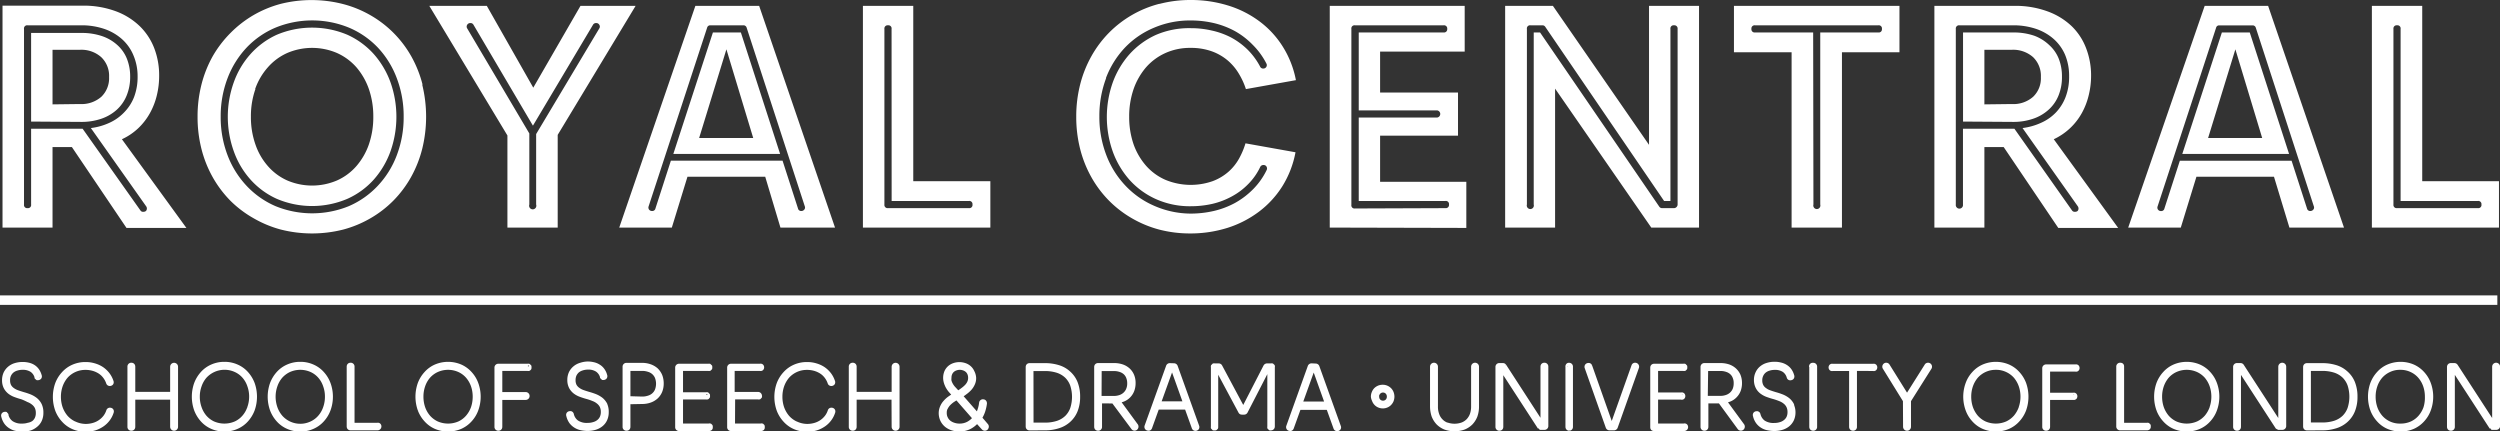 <svg id="Layer_1" data-name="Layer 1" xmlns="http://www.w3.org/2000/svg" viewBox="0 0 366.46 63.24"><rect x="0" y="0" width="366.46" height="63.24" fill="#333333" stroke="none"/><defs><style>.cls-1{fill:#fff;}.cls-2{fill:none;stroke:#fff;stroke-miterlimit:1;stroke-width:0.8px;}</style></defs><title>CSSD Single CMYK White</title><path class="cls-1" d="M367.35,63.77l-5.61-8.64a.17.17,0,0,0-.14-.07h-.51c-.11,0-.17.06-.17.18V64c0,.12.06.18.17.18a.16.16,0,0,0,.18-.18V55.41h.24l5.61,8.64a.15.15,0,0,0,.06,0l.08,0h.46a.16.16,0,0,0,.18-.18V55.19a.18.18,0,0,0-.36,0v8.58Zm-9.89-2.52a4.31,4.31,0,0,1-.8,1.38,3.75,3.75,0,0,1-1.26.95,4,4,0,0,1-1.68.35,3.81,3.81,0,0,1-3-1.3,4.28,4.28,0,0,1-.79-1.38,5.11,5.11,0,0,1-.27-1.66,5,5,0,0,1,.27-1.65,4.23,4.23,0,0,1,.79-1.39,3.86,3.86,0,0,1,1.27-.94,3.77,3.77,0,0,1,1.68-.36,3.83,3.83,0,0,1,1.68.36,3.72,3.72,0,0,1,1.26.94,4.25,4.25,0,0,1,.8,1.39,5,5,0,0,1,.27,1.65,5.11,5.11,0,0,1-.27,1.66m-7.8.21a4.54,4.54,0,0,0,.91,1.48,3.9,3.9,0,0,0,1.38,1,4.53,4.53,0,0,0,3.54,0,4.09,4.09,0,0,0,1.38-1,4.36,4.36,0,0,0,.9-1.48,5.46,5.46,0,0,0,0-3.74,4.36,4.36,0,0,0-.9-1.48,4.09,4.09,0,0,0-1.38-1,4.53,4.53,0,0,0-3.54,0,3.9,3.9,0,0,0-1.38,1,4.54,4.54,0,0,0-.91,1.48,5.62,5.62,0,0,0,0,3.74m-9.49-6.05h2.07a6.06,6.06,0,0,1,1.89.28,3.69,3.69,0,0,1,1.37.82,3.54,3.54,0,0,1,.83,1.31,5.73,5.73,0,0,1,0,3.54,3.54,3.54,0,0,1-.83,1.31,3.69,3.69,0,0,1-1.37.82,6.06,6.06,0,0,1-1.89.28h-2.07Zm2.07,8.71a6.19,6.19,0,0,0,1.92-.28,3.94,3.94,0,0,0,1.49-.83,3.8,3.8,0,0,0,1-1.42,5.26,5.26,0,0,0,.35-2,5.35,5.35,0,0,0-.35-2,3.69,3.69,0,0,0-1-1.41,3.83,3.83,0,0,0-1.49-.84,6.5,6.5,0,0,0-1.92-.27H340c-.12,0-.17.06-.17.18v8.7c0,.12.05.18.17.18ZM336,63.77l-5.61-8.64a.16.16,0,0,0-.14-.07h-.5a.16.16,0,0,0-.18.18V64a.16.16,0,0,0,.18.18c.11,0,.17-.06.17-.18V55.41h.24l5.61,8.64.06,0,.08,0h.46a.16.16,0,0,0,.18-.18V55.19a.18.18,0,0,0-.36,0v8.58Zm-9.89-2.52a4.48,4.48,0,0,1-.79,1.38,3.89,3.89,0,0,1-1.27.95,4.21,4.21,0,0,1-3.36,0,3.89,3.89,0,0,1-1.27-.95,4.48,4.48,0,0,1-.79-1.38,5.11,5.11,0,0,1-.27-1.66,5,5,0,0,1,.27-1.65,4.41,4.41,0,0,1,.79-1.39,3.86,3.86,0,0,1,1.27-.94,4.1,4.1,0,0,1,3.36,0,3.86,3.86,0,0,1,1.27.94,4.41,4.41,0,0,1,.79,1.39,5,5,0,0,1,.27,1.65,5.11,5.11,0,0,1-.27,1.66m-7.8.21a4.54,4.54,0,0,0,.91,1.48,4,4,0,0,0,1.38,1,4.53,4.53,0,0,0,3.54,0,4,4,0,0,0,1.38-1,4.36,4.36,0,0,0,.9-1.48,5.46,5.46,0,0,0,0-3.74,4.36,4.36,0,0,0-.9-1.48,4,4,0,0,0-1.38-1,4.53,4.53,0,0,0-3.54,0,4,4,0,0,0-1.38,1,4.54,4.54,0,0,0-.91,1.48,5.62,5.62,0,0,0,0,3.74m-5.52-6.27c0-.12,0-.18-.17-.18a.16.16,0,0,0-.18.18v8.75a.16.16,0,0,0,.18.18h3.94a.21.21,0,0,0,.13-.05.16.16,0,0,0,0-.12.17.17,0,0,0,0-.13.17.17,0,0,0-.13,0h-3.77Zm-10.85,4.47h3.83a.21.21,0,0,0,.12,0,.21.21,0,0,0,.05-.13.17.17,0,0,0-.05-.12.16.16,0,0,0-.12,0h-3.83v-3.9h4.15a.13.13,0,0,0,.12,0,.14.14,0,0,0,.05-.13.15.15,0,0,0-.05-.12.17.17,0,0,0-.12,0h-4.32a.16.16,0,0,0-.18.18V64a.16.16,0,0,0,.18.18c.11,0,.17-.06.17-.18Zm-3.81,1.59a4.48,4.48,0,0,1-.79,1.38,3.89,3.89,0,0,1-1.27.95,4.21,4.21,0,0,1-3.36,0,3.89,3.89,0,0,1-1.27-.95,4.48,4.48,0,0,1-.79-1.38,5.11,5.11,0,0,1-.27-1.66,5,5,0,0,1,.27-1.65,4.41,4.41,0,0,1,.79-1.39,3.9,3.9,0,0,1,2.95-1.3,3.8,3.8,0,0,1,1.68.36,3.86,3.86,0,0,1,1.27.94,4.41,4.41,0,0,1,.79,1.39,5,5,0,0,1,.27,1.65,5.11,5.11,0,0,1-.27,1.66m-7.79.21a4.36,4.36,0,0,0,.9,1.48,4,4,0,0,0,1.38,1,4.53,4.53,0,0,0,3.54,0,4,4,0,0,0,1.38-1,4.54,4.54,0,0,0,.91-1.48,5.62,5.62,0,0,0,0-3.74,4.54,4.54,0,0,0-.91-1.48,4,4,0,0,0-1.38-1,4.53,4.53,0,0,0-3.54,0,4,4,0,0,0-1.38,1,4.36,4.36,0,0,0-.9,1.48,5.46,5.46,0,0,0,0,3.74M281.19,64a.18.18,0,0,0,.36,0V60.13l3.06-4.85a.19.19,0,0,0,0-.18.17.17,0,0,0-.16-.09.16.16,0,0,0-.15.09l-2.93,4.65-2.9-4.65a.17.17,0,0,0-.3,0,.17.17,0,0,0,0,.18l3,4.85Zm-4.75-8.58a.13.13,0,0,0,.12,0,.17.17,0,0,0,.05-.13.18.18,0,0,0-.05-.12.17.17,0,0,0-.12,0h-6a.17.17,0,0,0-.12,0,.18.18,0,0,0-.05.12.17.17,0,0,0,.05.13.13.13,0,0,0,.12,0h2.84V64c0,.12.06.18.17.18a.16.16,0,0,0,.18-.18V55.41Zm-9-.22V64c0,.12.06.18.17.18a.16.16,0,0,0,.18-.18v-8.8a.16.16,0,0,0-.18-.18c-.11,0-.17.06-.17.18m-3,5.66a2.22,2.22,0,0,0-.58-.74,3.5,3.5,0,0,0-.85-.49,10,10,0,0,0-1-.33c-.3-.09-.58-.18-.85-.28a2.47,2.47,0,0,1-.72-.39,1.61,1.61,0,0,1-.5-.57,1.84,1.84,0,0,1-.19-.85,1.87,1.87,0,0,1,.18-.85,1.76,1.76,0,0,1,.47-.61,2,2,0,0,1,.7-.36,2.75,2.75,0,0,1,.88-.13,2.43,2.43,0,0,1,1.43.38,1.93,1.93,0,0,1,.72,1.06.16.16,0,0,0,.06.08.18.18,0,0,0,.11,0,.17.17,0,0,0,.14-.07.2.2,0,0,0,0-.17,2.36,2.36,0,0,0-.35-.75,2,2,0,0,0-.56-.52,2.25,2.25,0,0,0-.73-.3,3.36,3.36,0,0,0-.85-.1,3.45,3.45,0,0,0-1,.14,2.32,2.32,0,0,0-.83.42,2,2,0,0,0-.57.72,2.19,2.19,0,0,0-.22,1,2.16,2.16,0,0,0,.23,1,2,2,0,0,0,.58.68,3.13,3.13,0,0,0,.81.43c.31.11.61.21.92.29a8.67,8.67,0,0,1,.9.31,2.68,2.68,0,0,1,.76.43,1.87,1.87,0,0,1,.52.63,2,2,0,0,1,.2.91,2,2,0,0,1-.18.89,1.72,1.72,0,0,1-.51.62,2.06,2.06,0,0,1-.74.37,3,3,0,0,1-.91.13,2.74,2.74,0,0,1-1.64-.42,2.08,2.08,0,0,1-.78-1.21.41.41,0,0,0-.05-.09.2.2,0,0,0-.11,0,.16.16,0,0,0-.15.07.19.19,0,0,0,0,.15,2.36,2.36,0,0,0,.41.92,2.16,2.16,0,0,0,.64.57,2.33,2.33,0,0,0,.81.3,4.43,4.43,0,0,0,.9.09,3.81,3.81,0,0,0,1-.14,2.53,2.53,0,0,0,.87-.43,2.11,2.11,0,0,0,.59-.73,2.36,2.36,0,0,0,.22-1.06,2.32,2.32,0,0,0-.22-1.07M254,60.17l2.87,3.92a.16.16,0,0,0,.13.08.17.17,0,0,0,.17-.1.21.21,0,0,0,0-.19l-2.74-3.74a3.17,3.17,0,0,0,.93-.23,2.23,2.23,0,0,0,.74-.51,2.28,2.28,0,0,0,.5-.77,2.89,2.89,0,0,0,.18-1.05,2.78,2.78,0,0,0-.2-1.06,2.39,2.39,0,0,0-.57-.79,2.53,2.53,0,0,0-.86-.5,3.6,3.6,0,0,0-1.12-.17h-2.35a.16.16,0,0,0-.18.18V64a.16.16,0,0,0,.18.18c.11,0,.17-.06.17-.18V60.17Zm-2.18-4.75H254a2.88,2.88,0,0,1,1,.16,2,2,0,0,1,.75.44,1.8,1.8,0,0,1,.45.69,2.21,2.21,0,0,1,.16.87,2.55,2.55,0,0,1-.17,1,2.06,2.06,0,0,1-.49.7,2.11,2.11,0,0,1-.76.44,2.93,2.93,0,0,1-1,.15h-2.18Zm-7.34,4.2h3.82a.13.13,0,0,0,.12,0,.14.14,0,0,0,.05-.13.16.16,0,0,0-.05-.12.17.17,0,0,0-.12,0h-3.82V55.41h4.14a.14.14,0,0,0,.13,0,.17.17,0,0,0,0-.13.18.18,0,0,0,0-.12.17.17,0,0,0-.13,0h-4.32c-.12,0-.17.06-.17.18v8.7c0,.12,0,.18.17.18h4.4a.19.19,0,0,0,.13-.05.17.17,0,0,0,.05-.12.17.17,0,0,0-.05-.13.15.15,0,0,0-.13,0h-4.22Zm-6.07,4.5a.17.17,0,0,0,.17-.12l3.11-8.75a.18.18,0,0,0-.17-.24.15.15,0,0,0-.16.12l-3.07,8.64h-.41l-3.05-8.63a.22.22,0,0,0-.07-.09.18.18,0,0,0-.1,0,.16.16,0,0,0-.15.08.18.18,0,0,0,0,.16L237.59,64a.17.17,0,0,0,.16.12Zm-6.71-8.93V64c0,.12.06.18.17.18A.16.16,0,0,0,232,64v-8.8a.16.16,0,0,0-.18-.18c-.11,0-.17.06-.17.18m-3.83,8.58-5.6-8.64a.18.18,0,0,0-.15-.07h-.5a.16.16,0,0,0-.18.18V64a.16.16,0,0,0,.18.18c.12,0,.17-.06.17-.18V55.41H222l5.61,8.64a.18.18,0,0,0,.07,0l.07,0h.46a.16.16,0,0,0,.18-.18V55.19a.16.16,0,0,0-.18-.18c-.12,0-.17.06-.17.18v8.58Zm-14,0a2.39,2.39,0,0,1-.89-.59,2.43,2.43,0,0,1-.57-.93,3.38,3.38,0,0,1-.2-1.23V55.19a.18.18,0,1,0-.36,0V61a4.23,4.23,0,0,0,.22,1.37,3.12,3.12,0,0,0,.63,1,3,3,0,0,0,1,.66,4,4,0,0,0,2.68,0,3,3,0,0,0,1-.66,3.12,3.12,0,0,0,.63-1,4,4,0,0,0,.22-1.37V55.19a.18.18,0,1,0-.36,0V61a3.61,3.61,0,0,1-.19,1.23,2.7,2.7,0,0,1-.57.93,2.52,2.52,0,0,1-.9.59,3.52,3.52,0,0,1-2.34,0m-10.21-4.58a1,1,0,0,1,.2-.32,1.34,1.34,0,0,1,.3-.21,1,1,0,0,1,.4-.08,1,1,0,0,1,.39.08,1.14,1.14,0,0,1,.3.21,1,1,0,0,1,.2.32,1,1,0,0,1,.07.39,1.07,1.07,0,0,1-.07.39.92.92,0,0,1-.2.31.81.81,0,0,1-.3.21.85.85,0,0,1-.39.08.87.87,0,0,1-.4-.08.9.9,0,0,1-.3-.21.92.92,0,0,1-.2-.31,1.34,1.34,0,0,1-.07-.39,1.23,1.23,0,0,1,.07-.39m-.32.92a1.32,1.32,0,0,0,.27.42,1.19,1.19,0,0,0,.42.28,1.31,1.31,0,0,0,1,0,1.19,1.19,0,0,0,.42-.28,1.34,1.34,0,0,0,.28-.42,1.56,1.56,0,0,0,.1-.53,1.51,1.51,0,0,0-.1-.53,1.28,1.28,0,0,0-.28-.43,1.34,1.34,0,0,0-.42-.28,1.3,1.3,0,0,0-.52-.1,1.32,1.32,0,0,0-.53.1,1.34,1.34,0,0,0-.42.28,1.26,1.26,0,0,0-.27.43,1.32,1.32,0,0,0-.11.53,1.36,1.36,0,0,0,.11.53m-8.73-4.66,1.88,5.25H192.3l1.89-5.25Zm-.53-.35a.18.18,0,0,0-.17.12l-3.14,8.75a.18.18,0,0,0,0,.16.16.16,0,0,0,.15.08.13.13,0,0,0,.1,0,.22.22,0,0,0,.07-.09l1.08-3h4.43l1.08,3a.16.16,0,0,0,.16.12.21.21,0,0,0,.15-.07.17.17,0,0,0,0-.17l-3.14-8.75a.17.17,0,0,0-.17-.12ZM188,64a.2.2,0,0,0,0,.13.21.21,0,0,0,.13,0,.17.17,0,0,0,.17-.18V55.23a.15.15,0,0,0,0-.12.17.17,0,0,0-.12,0h-.61a.19.19,0,0,0-.17.09l-3.25,6.32H184l-3.38-6.32a.16.16,0,0,0-.15-.09h-.62a.17.17,0,0,0-.12,0,.18.18,0,0,0,0,.12V64a.21.21,0,0,0,0,.13.17.17,0,0,0,.12,0,.19.19,0,0,0,.13,0A.21.21,0,0,0,180,64V55.41h.34l3.38,6.31a.15.15,0,0,0,.15.1h.32a.16.16,0,0,0,.16-.1l3.25-6.31H188Zm-14.16-8.58,1.88,5.25h-4.18l1.89-5.25Zm-.53-.35a.17.17,0,0,0-.17.12L170,63.93a.18.18,0,0,0,0,.16.16.16,0,0,0,.15.08.13.13,0,0,0,.1,0,.22.22,0,0,0,.07-.09l1.08-3h4.43l1.08,3a.16.16,0,0,0,.16.12.21.21,0,0,0,.15-.07.2.2,0,0,0,0-.17l-3.14-8.75a.17.17,0,0,0-.17-.12Zm-8.22,5.11L168,64.09a.16.16,0,0,0,.13.08.16.16,0,0,0,.16-.1.19.19,0,0,0,0-.19l-2.74-3.74a3.17,3.17,0,0,0,.93-.23,2.23,2.23,0,0,0,.74-.51,2.26,2.26,0,0,0,.49-.77,2.89,2.89,0,0,0,.18-1.05,2.6,2.6,0,0,0-.2-1.06,2.23,2.23,0,0,0-.56-.79,2.48,2.48,0,0,0-.87-.5,3.5,3.5,0,0,0-1.11-.17h-2.36c-.11,0-.17.06-.17.18V64c0,.12.06.18.17.18a.16.16,0,0,0,.18-.18V60.17Zm-2.17-4.75h2.18a3,3,0,0,1,1,.16,2,2,0,0,1,.75.44,1.8,1.8,0,0,1,.45.69,2.41,2.41,0,0,1,.16.87,2.37,2.37,0,0,1-.18,1,1.93,1.93,0,0,1-.49.7,2.07,2.07,0,0,1-.75.44,2.93,2.93,0,0,1-1,.15H162.9Zm-10,0H155a6.06,6.06,0,0,1,1.89.28,3.69,3.69,0,0,1,1.37.82,3.54,3.54,0,0,1,.83,1.31,5.73,5.73,0,0,1,0,3.54,3.54,3.54,0,0,1-.83,1.31,3.69,3.69,0,0,1-1.37.82,6.06,6.06,0,0,1-1.89.28h-2.07ZM155,64.12a6.08,6.08,0,0,0,1.91-.28,3.91,3.91,0,0,0,1.5-.83,3.8,3.8,0,0,0,1-1.42,5.26,5.26,0,0,0,.35-2,5.35,5.35,0,0,0-.35-2,3.69,3.69,0,0,0-1-1.41,3.8,3.8,0,0,0-1.5-.84,6.39,6.39,0,0,0-1.91-.27h-2.25c-.12,0-.17.06-.17.18v8.7c0,.12.05.18.17.18Zm-13.5-5.74a2.85,2.85,0,0,1-.25-.33,2.82,2.82,0,0,1-.21-.38,2.21,2.21,0,0,1-.14-.41,1.63,1.63,0,0,1,0-.43,1.65,1.65,0,0,1,.13-.68,1.46,1.46,0,0,1,.35-.49,1.58,1.58,0,0,1,.52-.3,1.84,1.84,0,0,1,.62-.11,1.8,1.8,0,0,1,.62.11,1.58,1.58,0,0,1,.52.3,1.33,1.33,0,0,1,.35.49,1.65,1.65,0,0,1,.13.68,1.67,1.67,0,0,1-.13.67,2.18,2.18,0,0,1-.37.58,4.11,4.11,0,0,1-.61.54c-.23.18-.5.36-.8.55Zm-1.12,2.82a2.7,2.7,0,0,1,.43-.63,4.4,4.4,0,0,1,.61-.52l.68-.44,2.73,3.12a3.1,3.1,0,0,1-1,.87,2.71,2.71,0,0,1-1.36.33,2.63,2.63,0,0,1-.84-.13,2.28,2.28,0,0,1-.73-.37,1.78,1.78,0,0,1-.5-.62,1.75,1.75,0,0,1-.19-.85,1.6,1.6,0,0,1,.17-.76M144.28,56a1.65,1.65,0,0,0-.45-.61,1.77,1.77,0,0,0-.63-.35,2.34,2.34,0,0,0-1.48,0,1.86,1.86,0,0,0-.63.35,1.76,1.76,0,0,0-.45.61,2.18,2.18,0,0,0-.1,1.33,2.6,2.6,0,0,0,.16.47,2.3,2.3,0,0,0,.23.44,3.17,3.17,0,0,0,.29.4l.65.73q-.42.26-.78.51a3.45,3.45,0,0,0-.63.57,2.34,2.34,0,0,0-.44.68,2.12,2.12,0,0,0-.19.85,2.31,2.31,0,0,0,.22,1,2.22,2.22,0,0,0,.57.72,2.54,2.54,0,0,0,.83.44,3.33,3.33,0,0,0,1,.15,3.13,3.13,0,0,0,1.5-.35,3.54,3.54,0,0,0,1.1-.93l1,1.1a.19.19,0,0,0,.14.07.16.16,0,0,0,.16-.11.19.19,0,0,0,0-.19l-1-1.17a4.64,4.64,0,0,0,.49-1,6,6,0,0,0,.26-1.13c0-.14-.05-.21-.19-.21a.15.15,0,0,0-.16.14,5,5,0,0,1-.22,1,3.73,3.73,0,0,1-.42.93l-2.63-3a7.81,7.81,0,0,0,.79-.54,4.2,4.2,0,0,0,.66-.59,2.59,2.59,0,0,0,.43-.68,1.85,1.85,0,0,0,.16-.78,2,2,0,0,0-.16-.85m-11.35,8a.18.18,0,1,0,.36,0v-8.8a.18.18,0,1,0-.36,0v4.08H127V55.19c0-.12-.06-.18-.17-.18a.16.16,0,0,0-.18.18V64a.16.16,0,0,0,.18.18c.11,0,.17-.06.17-.18V59.62h5.91Zm-14.48-.41a3.89,3.89,0,0,1-1.27-.95,4.48,4.48,0,0,1-.79-1.38,5.11,5.11,0,0,1-.27-1.66,5,5,0,0,1,.27-1.65,4.41,4.41,0,0,1,.79-1.39,3.9,3.9,0,0,1,2.95-1.3,4.19,4.19,0,0,1,1.2.17,3.77,3.77,0,0,1,1,.47,3,3,0,0,1,.74.72,3.23,3.23,0,0,1,.47.9.14.14,0,0,0,.15.1.2.2,0,0,0,.15-.06.2.2,0,0,0,0-.17,3.53,3.53,0,0,0-.52-1,3.75,3.75,0,0,0-.81-.78,3.84,3.84,0,0,0-1.08-.51,4.23,4.23,0,0,0-1.31-.19,4.31,4.31,0,0,0-1.77.36,4,4,0,0,0-1.38,1,4.54,4.54,0,0,0-.91,1.48,5.62,5.62,0,0,0,0,3.74,4.54,4.54,0,0,0,.91,1.48,4,4,0,0,0,1.38,1,4.31,4.31,0,0,0,1.77.36,4.56,4.56,0,0,0,1.31-.18,4.16,4.16,0,0,0,1.08-.52,3.46,3.46,0,0,0,.83-.79,3.4,3.4,0,0,0,.52-1,.21.21,0,0,0,0-.18.2.2,0,0,0-.15-.06.14.14,0,0,0-.15.1,3.15,3.15,0,0,1-.47.91,3.4,3.4,0,0,1-1.75,1.2,4.19,4.19,0,0,1-1.2.17,4,4,0,0,1-1.68-.35m-9.26-4H113a.16.16,0,0,0,.12,0,.17.17,0,0,0,0-.13.17.17,0,0,0-.17-.17h-3.83V55.41h4.15a.13.13,0,0,0,.12,0,.14.14,0,0,0,.05-.13.15.15,0,0,0-.05-.12.17.17,0,0,0-.12,0H109a.16.16,0,0,0-.18.18v8.7a.16.16,0,0,0,.18.18h4.4a.17.17,0,0,0,.12-.05.13.13,0,0,0,0-.12.14.14,0,0,0,0-.13.13.13,0,0,0-.12,0h-4.23Zm-7.64,0h3.83a.13.13,0,0,0,.12,0,.17.17,0,0,0,0-.13.21.21,0,0,0,0-.12.17.17,0,0,0-.12,0h-3.83V55.41h4.15a.17.17,0,0,0,.13,0,.17.17,0,0,0,0-.13.18.18,0,0,0,0-.12.21.21,0,0,0-.13,0h-4.32a.16.16,0,0,0-.18.18v8.7a.16.16,0,0,0,.18.18h4.4a.17.17,0,0,0,.12-.05.13.13,0,0,0,0-.12.14.14,0,0,0,0-.13.13.13,0,0,0-.12,0h-4.23Zm-5.62.67a3.39,3.39,0,0,0,1.13-.18,2.55,2.55,0,0,0,.89-.52,2.32,2.32,0,0,0,.57-.82,2.88,2.88,0,0,0,.2-1.1,3,3,0,0,0-.2-1.1,2.52,2.52,0,0,0-.57-.82,2.69,2.69,0,0,0-.89-.51,3.39,3.39,0,0,0-1.13-.18H93.67a.16.16,0,0,0-.18.18V64a.16.16,0,0,0,.18.18c.12,0,.17-.06.17-.18v-3.7Zm-2.09-.35V55.41h2.09a3,3,0,0,1,1,.15,2,2,0,0,1,.77.42,1.93,1.93,0,0,1,.51.71,2.79,2.79,0,0,1,0,2,1.93,1.93,0,0,1-.51.71,2,2,0,0,1-.77.42,3,3,0,0,1-1,.15Zm-3.35.91a2.36,2.36,0,0,0-.58-.74,3.7,3.7,0,0,0-.85-.49,10,10,0,0,0-1-.33c-.3-.09-.59-.18-.86-.28a2.76,2.76,0,0,1-.72-.39,1.72,1.72,0,0,1-.5-.57,1.84,1.84,0,0,1-.18-.85,2,2,0,0,1,.17-.85,1.88,1.88,0,0,1,.47-.61,2.07,2.07,0,0,1,.71-.36,2.73,2.73,0,0,1,.87-.13,2.4,2.4,0,0,1,1.43.38,1.94,1.94,0,0,1,.73,1.06.14.14,0,0,0,0,.08.21.21,0,0,0,.11,0,.18.18,0,0,0,.15-.07.2.2,0,0,0,0-.17,2.16,2.16,0,0,0-.35-.75,1.85,1.85,0,0,0-.56-.52,2.11,2.11,0,0,0-.72-.3,3.44,3.44,0,0,0-.86-.1A3.5,3.5,0,0,0,87,55a2.28,2.28,0,0,0-.82.42,2.17,2.17,0,0,0-.58.72,2.32,2.32,0,0,0-.21,1,2.16,2.16,0,0,0,.22,1,2.12,2.12,0,0,0,.58.68,3,3,0,0,0,.82.43c.3.11.61.21.91.29a7.3,7.3,0,0,1,.9.31,2.55,2.55,0,0,1,.76.43,1.9,1.9,0,0,1,.53.63,2,2,0,0,1,.19.91,2,2,0,0,1-.18.89,1.69,1.69,0,0,1-.5.62,2,2,0,0,1-.75.37,3,3,0,0,1-.91.13,2.71,2.71,0,0,1-1.63-.42,2,2,0,0,1-.78-1.21.24.24,0,0,0-.06-.09.16.16,0,0,0-.11,0,.16.16,0,0,0-.15.07.19.19,0,0,0,0,.15,2.52,2.52,0,0,0,.41.92,2.39,2.39,0,0,0,1.45.87,4.58,4.58,0,0,0,.9.09,3.88,3.88,0,0,0,1-.14,2.48,2.48,0,0,0,.86-.43,2,2,0,0,0,.59-.73,2.36,2.36,0,0,0,.22-1.06,2.46,2.46,0,0,0-.21-1.07M75.06,59.66h3.82a.17.17,0,0,0,.18-.18.17.17,0,0,0-.18-.17H75.06v-3.9h4.15a.13.13,0,0,0,.12,0,.14.14,0,0,0,0-.13.15.15,0,0,0,0-.12.17.17,0,0,0-.12,0H74.89a.16.16,0,0,0-.18.18V64a.16.16,0,0,0,.18.18c.11,0,.17-.06.17-.18Zm-3.81,1.59a4.31,4.31,0,0,1-.8,1.38,3.75,3.75,0,0,1-1.26.95,4.21,4.21,0,0,1-3.36,0,3.89,3.89,0,0,1-1.27-.95,4.28,4.28,0,0,1-.79-1.38,5.11,5.11,0,0,1-.27-1.66,5,5,0,0,1,.27-1.65,4.23,4.23,0,0,1,.79-1.39,3.86,3.86,0,0,1,1.27-.94,4.1,4.1,0,0,1,3.36,0,3.72,3.72,0,0,1,1.26.94,4.25,4.25,0,0,1,.8,1.39,5,5,0,0,1,.27,1.65,5.11,5.11,0,0,1-.27,1.66m-7.8.21a4.54,4.54,0,0,0,.91,1.48,4,4,0,0,0,1.38,1,4.53,4.53,0,0,0,3.54,0,4.09,4.09,0,0,0,1.38-1,4.36,4.36,0,0,0,.9-1.48,5.46,5.46,0,0,0,0-3.74,4.36,4.36,0,0,0-.9-1.48,4.09,4.09,0,0,0-1.38-1,4.53,4.53,0,0,0-3.54,0,4,4,0,0,0-1.38,1,4.54,4.54,0,0,0-.91,1.48,5.62,5.62,0,0,0,0,3.74M53.4,55.19a.16.16,0,0,0-.18-.18c-.12,0-.17.06-.17.18v8.75c0,.12.05.18.17.18h3.94a.17.17,0,0,0,.13-.05.17.17,0,0,0,.05-.12.17.17,0,0,0-.05-.13.14.14,0,0,0-.13,0H53.4Zm-3.82,6.06a4.11,4.11,0,0,1-.79,1.38,3.75,3.75,0,0,1-1.26.95,3.93,3.93,0,0,1-4.63-.95,4.28,4.28,0,0,1-.79-1.38,5.12,5.12,0,0,1-.28-1.66,5,5,0,0,1,.28-1.65,4.23,4.23,0,0,1,.79-1.39,3.93,3.93,0,0,1,1.26-.94,4.12,4.12,0,0,1,3.37,0,3.72,3.72,0,0,1,1.26.94,4.06,4.06,0,0,1,.79,1.39,4.77,4.77,0,0,1,.28,1.65,4.86,4.86,0,0,1-.28,1.66m-7.79.21a4.7,4.7,0,0,0,.9,1.48,4,4,0,0,0,1.39,1,4.28,4.28,0,0,0,1.77.36,4.23,4.23,0,0,0,1.76-.36,4,4,0,0,0,1.39-1,4.52,4.52,0,0,0,.9-1.48,5.46,5.46,0,0,0,0-3.74,4.52,4.52,0,0,0-.9-1.48,4,4,0,0,0-1.39-1,4.23,4.23,0,0,0-1.76-.36,4.28,4.28,0,0,0-1.77.36,4,4,0,0,0-1.39,1,4.7,4.7,0,0,0-.9,1.48,5.62,5.62,0,0,0,0,3.74m-3.33-.21a4.11,4.11,0,0,1-.79,1.38,3.75,3.75,0,0,1-1.26.95,4.23,4.23,0,0,1-3.37,0,3.85,3.85,0,0,1-1.26-.95A4.28,4.28,0,0,1,31,61.25a4.86,4.86,0,0,1-.28-1.66A4.77,4.77,0,0,1,31,57.94a4.23,4.23,0,0,1,.79-1.39,4,4,0,0,1,4.63-.94,3.72,3.72,0,0,1,1.26.94,4.06,4.06,0,0,1,.79,1.39,4.77,4.77,0,0,1,.28,1.65,4.86,4.86,0,0,1-.28,1.66m-7.79.21a4.7,4.7,0,0,0,.9,1.48,4,4,0,0,0,1.39,1,4.28,4.28,0,0,0,1.77.36,4.23,4.23,0,0,0,1.76-.36,4,4,0,0,0,1.39-1,4.7,4.7,0,0,0,.9-1.48,5.62,5.62,0,0,0,0-3.74,4.7,4.7,0,0,0-.9-1.48,4,4,0,0,0-1.39-1,4.23,4.23,0,0,0-1.76-.36,4.28,4.28,0,0,0-1.77.36,4,4,0,0,0-1.39,1,4.7,4.7,0,0,0-.9,1.48,5.62,5.62,0,0,0,0,3.74M27.17,64a.18.18,0,0,0,.36,0v-8.8a.18.18,0,1,0-.36,0v4.08H21.26V55.19c0-.12-.06-.18-.17-.18a.16.16,0,0,0-.18.18V64a.16.16,0,0,0,.18.18c.11,0,.17-.06.17-.18V59.62h5.91Zm-14.48-.41a3.89,3.89,0,0,1-1.27-.95,4.48,4.48,0,0,1-.79-1.38,5.11,5.11,0,0,1-.27-1.66,5,5,0,0,1,.27-1.65,4.41,4.41,0,0,1,.79-1.39,3.9,3.9,0,0,1,2.95-1.3,4.19,4.19,0,0,1,1.2.17,3.77,3.77,0,0,1,1,.47,3,3,0,0,1,.74.72,3.23,3.23,0,0,1,.47.9.14.14,0,0,0,.15.1.2.2,0,0,0,.15-.06.2.2,0,0,0,0-.17,3.53,3.53,0,0,0-.52-1,3.75,3.75,0,0,0-.81-.78,3.84,3.84,0,0,0-1.08-.51,4.23,4.23,0,0,0-1.31-.19,4.31,4.31,0,0,0-1.77.36,4,4,0,0,0-1.38,1,4.54,4.54,0,0,0-.91,1.48,5.62,5.62,0,0,0,0,3.74,4.54,4.54,0,0,0,.91,1.48,4,4,0,0,0,1.38,1,4.31,4.31,0,0,0,1.77.36,4.56,4.56,0,0,0,1.31-.18,4.16,4.16,0,0,0,1.08-.52,3.46,3.46,0,0,0,.83-.79,3.4,3.4,0,0,0,.52-1,.21.21,0,0,0,0-.18.2.2,0,0,0-.15-.06.14.14,0,0,0-.15.1,3.15,3.15,0,0,1-.47.91,3.4,3.4,0,0,1-1.75,1.2,4.19,4.19,0,0,1-1.2.17,4,4,0,0,1-1.68-.35M7.58,60.85A2.25,2.25,0,0,0,7,60.11a3.44,3.44,0,0,0-.84-.49,9.38,9.38,0,0,0-1-.33c-.29-.09-.58-.18-.85-.28a2.76,2.76,0,0,1-.72-.39,1.72,1.72,0,0,1-.5-.57,1.84,1.84,0,0,1-.18-.85,1.8,1.8,0,0,1,.64-1.46,2,2,0,0,1,.7-.36,2.84,2.84,0,0,1,.88-.13,2.43,2.43,0,0,1,1.43.38,1.94,1.94,0,0,1,.73,1.06.1.1,0,0,0,0,.08.21.21,0,0,0,.11,0,.21.21,0,0,0,.15-.07.2.2,0,0,0,0-.17,2.36,2.36,0,0,0-.35-.75,2,2,0,0,0-.56-.52A2.2,2.2,0,0,0,6,55a3.44,3.44,0,0,0-.86-.1,3.5,3.5,0,0,0-1,.14,2.28,2.28,0,0,0-.82.42,2.17,2.17,0,0,0-.58.72,2.32,2.32,0,0,0-.21,1,2.16,2.16,0,0,0,.22,1,2.12,2.12,0,0,0,.58.68,3,3,0,0,0,.82.43c.3.11.6.21.91.29A7.93,7.93,0,0,1,6,60a2.68,2.68,0,0,1,.76.43,1.9,1.9,0,0,1,.53.63,2,2,0,0,1,.19.91,2,2,0,0,1-.18.89,1.69,1.69,0,0,1-.5.62A2,2,0,0,1,6,63.8a3,3,0,0,1-.91.13,2.71,2.71,0,0,1-1.63-.42,2,2,0,0,1-.79-1.21.2.2,0,0,0,0-.09.16.16,0,0,0-.11,0,.16.16,0,0,0-.15.07.19.19,0,0,0,0,.15,2.52,2.52,0,0,0,.41.92,2.19,2.19,0,0,0,.65.57,2.21,2.21,0,0,0,.8.3,4.43,4.43,0,0,0,.9.09,3.88,3.88,0,0,0,1-.14A2.57,2.57,0,0,0,7,63.71,2,2,0,0,0,7.57,63a2.36,2.36,0,0,0,.22-1.06,2.46,2.46,0,0,0-.21-1.07" transform="translate(-1.83 -1.44)"/><path class="cls-2" d="M367.35,63.77l-5.61-8.64a.17.17,0,0,0-.14-.07h-.51c-.11,0-.17.06-.17.18V64c0,.12.06.18.17.18a.16.16,0,0,0,.18-.18V55.41h.24l5.61,8.64a.15.15,0,0,0,.06,0l.08,0h.46a.16.16,0,0,0,.18-.18V55.19a.18.18,0,0,0-.36,0v8.58Zm-9.89-2.52a4.31,4.31,0,0,1-.8,1.38,3.75,3.75,0,0,1-1.26.95,4,4,0,0,1-1.68.35,3.81,3.81,0,0,1-3-1.3,4.28,4.28,0,0,1-.79-1.38,5.11,5.11,0,0,1-.27-1.66,5,5,0,0,1,.27-1.65,4.23,4.23,0,0,1,.79-1.39,3.86,3.86,0,0,1,1.27-.94,3.77,3.77,0,0,1,1.68-.36,3.83,3.83,0,0,1,1.68.36,3.72,3.72,0,0,1,1.26.94,4.25,4.25,0,0,1,.8,1.39,5,5,0,0,1,.27,1.65A5.11,5.11,0,0,1,357.46,61.25Zm-7.8.21a4.54,4.54,0,0,0,.91,1.48,3.9,3.9,0,0,0,1.38,1,4.53,4.53,0,0,0,3.54,0,4.09,4.09,0,0,0,1.38-1,4.36,4.36,0,0,0,.9-1.48,5.46,5.46,0,0,0,0-3.74,4.36,4.36,0,0,0-.9-1.48,4.09,4.09,0,0,0-1.38-1,4.53,4.53,0,0,0-3.54,0,3.9,3.9,0,0,0-1.38,1,4.54,4.54,0,0,0-.91,1.48,5.62,5.62,0,0,0,0,3.74Zm-9.49-6.05h2.07a6.06,6.06,0,0,1,1.89.28,3.69,3.69,0,0,1,1.37.82,3.54,3.54,0,0,1,.83,1.31,5.73,5.73,0,0,1,0,3.54,3.54,3.54,0,0,1-.83,1.31,3.69,3.69,0,0,1-1.37.82,6.06,6.06,0,0,1-1.89.28h-2.07Zm2.07,8.71a6.19,6.19,0,0,0,1.92-.28,3.94,3.94,0,0,0,1.49-.83,3.8,3.8,0,0,0,1-1.42,5.26,5.26,0,0,0,.35-2,5.35,5.35,0,0,0-.35-2,3.69,3.69,0,0,0-1-1.41,3.83,3.83,0,0,0-1.49-.84,6.5,6.5,0,0,0-1.92-.27H340c-.12,0-.17.06-.17.18v8.7c0,.12.05.18.17.18ZM336,63.77l-5.61-8.64a.16.16,0,0,0-.14-.07h-.5a.16.16,0,0,0-.18.18V64a.16.16,0,0,0,.18.18c.11,0,.17-.06.17-.18V55.41h.24l5.61,8.64.06,0,.08,0h.46a.16.16,0,0,0,.18-.18V55.19a.18.18,0,0,0-.36,0v8.58Zm-9.89-2.52a4.48,4.48,0,0,1-.79,1.38,3.89,3.89,0,0,1-1.27.95,4.21,4.21,0,0,1-3.36,0,3.89,3.89,0,0,1-1.27-.95,4.48,4.48,0,0,1-.79-1.38,5.11,5.11,0,0,1-.27-1.66,5,5,0,0,1,.27-1.65,4.41,4.41,0,0,1,.79-1.39,3.86,3.86,0,0,1,1.27-.94,4.1,4.1,0,0,1,3.36,0,3.86,3.86,0,0,1,1.27.94,4.41,4.41,0,0,1,.79,1.39,5,5,0,0,1,.27,1.65A5.11,5.11,0,0,1,326.1,61.25Zm-7.8.21a4.54,4.54,0,0,0,.91,1.48,4,4,0,0,0,1.38,1,4.53,4.53,0,0,0,3.54,0,4,4,0,0,0,1.38-1,4.36,4.36,0,0,0,.9-1.48,5.46,5.46,0,0,0,0-3.74,4.36,4.36,0,0,0-.9-1.48,4,4,0,0,0-1.38-1,4.53,4.53,0,0,0-3.54,0,4,4,0,0,0-1.38,1,4.54,4.54,0,0,0-.91,1.48,5.62,5.62,0,0,0,0,3.74Zm-5.52-6.27c0-.12,0-.18-.17-.18a.16.16,0,0,0-.18.18v8.75a.16.16,0,0,0,.18.18h3.94a.21.21,0,0,0,.13-.05.16.16,0,0,0,0-.12.17.17,0,0,0,0-.13.17.17,0,0,0-.13,0h-3.77Zm-10.85,4.47h3.83a.21.21,0,0,0,.12,0,.21.21,0,0,0,.05-.13.17.17,0,0,0-.05-.12.16.16,0,0,0-.12,0h-3.83v-3.9h4.15a.13.13,0,0,0,.12,0,.14.14,0,0,0,.05-.13.15.15,0,0,0-.05-.12.17.17,0,0,0-.12,0h-4.32a.16.16,0,0,0-.18.18V64a.16.16,0,0,0,.18.18c.11,0,.17-.06.17-.18Zm-3.81,1.59a4.48,4.48,0,0,1-.79,1.38,3.89,3.89,0,0,1-1.27.95,4.21,4.21,0,0,1-3.36,0,3.89,3.89,0,0,1-1.27-.95,4.48,4.48,0,0,1-.79-1.38,5.11,5.11,0,0,1-.27-1.66,5,5,0,0,1,.27-1.65,4.41,4.41,0,0,1,.79-1.39,3.9,3.9,0,0,1,2.95-1.3,3.8,3.8,0,0,1,1.68.36,3.86,3.86,0,0,1,1.27.94,4.41,4.41,0,0,1,.79,1.39,5,5,0,0,1,.27,1.65A5.11,5.11,0,0,1,298.12,61.25Zm-7.79.21a4.36,4.36,0,0,0,.9,1.48,4,4,0,0,0,1.38,1,4.53,4.53,0,0,0,3.54,0,4,4,0,0,0,1.38-1,4.54,4.54,0,0,0,.91-1.48,5.62,5.62,0,0,0,0-3.74,4.54,4.54,0,0,0-.91-1.48,4,4,0,0,0-1.38-1,4.53,4.53,0,0,0-3.54,0,4,4,0,0,0-1.38,1,4.36,4.36,0,0,0-.9,1.48,5.46,5.46,0,0,0,0,3.74ZM281.19,64a.18.18,0,0,0,.36,0V60.13l3.06-4.85a.19.19,0,0,0,0-.18.17.17,0,0,0-.16-.09.16.16,0,0,0-.15.09l-2.93,4.65-2.9-4.65a.17.17,0,0,0-.3,0,.17.17,0,0,0,0,.18l3,4.85Zm-4.75-8.58a.13.13,0,0,0,.12,0,.17.17,0,0,0,.05-.13.18.18,0,0,0-.05-.12.17.17,0,0,0-.12,0h-6a.17.17,0,0,0-.12,0,.18.18,0,0,0-.05.12.17.17,0,0,0,.05.13.13.13,0,0,0,.12,0h2.84V64c0,.12.06.18.17.18a.16.16,0,0,0,.18-.18V55.41Zm-9-.22V64c0,.12.06.18.17.18a.16.16,0,0,0,.18-.18v-8.8a.16.16,0,0,0-.18-.18C267.46,55,267.4,55.07,267.4,55.19Zm-3,5.66a2.22,2.22,0,0,0-.58-.74,3.5,3.5,0,0,0-.85-.49,10,10,0,0,0-1-.33c-.3-.09-.58-.18-.85-.28a2.47,2.47,0,0,1-.72-.39,1.61,1.61,0,0,1-.5-.57,1.84,1.84,0,0,1-.19-.85,1.87,1.87,0,0,1,.18-.85,1.76,1.76,0,0,1,.47-.61,2,2,0,0,1,.7-.36,2.75,2.75,0,0,1,.88-.13,2.43,2.43,0,0,1,1.43.38,1.93,1.93,0,0,1,.72,1.06.16.16,0,0,0,.06.08.18.18,0,0,0,.11,0,.17.17,0,0,0,.14-.07.2.2,0,0,0,0-.17,2.36,2.36,0,0,0-.35-.75,2,2,0,0,0-.56-.52,2.25,2.25,0,0,0-.73-.3,3.36,3.36,0,0,0-.85-.1,3.45,3.45,0,0,0-1,.14,2.32,2.32,0,0,0-.83.42,2,2,0,0,0-.57.72,2.19,2.19,0,0,0-.22,1,2.16,2.16,0,0,0,.23,1,2,2,0,0,0,.58.68,3.13,3.13,0,0,0,.81.43c.31.11.61.21.92.29a8.67,8.67,0,0,1,.9.31,2.68,2.68,0,0,1,.76.43,1.87,1.87,0,0,1,.52.63,2,2,0,0,1,.2.91,2,2,0,0,1-.18.89,1.72,1.72,0,0,1-.51.62,2.06,2.06,0,0,1-.74.37,3,3,0,0,1-.91.13,2.74,2.74,0,0,1-1.64-.42,2.08,2.08,0,0,1-.78-1.21.41.41,0,0,0-.05-.09.2.2,0,0,0-.11,0,.16.16,0,0,0-.15.07.19.19,0,0,0,0,.15,2.36,2.36,0,0,0,.41.92,2.16,2.16,0,0,0,.64.57,2.33,2.33,0,0,0,.81.3,4.43,4.43,0,0,0,.9.09,3.81,3.81,0,0,0,1-.14,2.53,2.53,0,0,0,.87-.43,2.11,2.11,0,0,0,.59-.73,2.36,2.36,0,0,0,.22-1.06A2.32,2.32,0,0,0,264.39,60.85ZM254,60.17l2.87,3.92a.16.16,0,0,0,.13.08.17.17,0,0,0,.17-.1.21.21,0,0,0,0-.19l-2.74-3.74a3.17,3.17,0,0,0,.93-.23,2.23,2.23,0,0,0,.74-.51,2.28,2.28,0,0,0,.5-.77,2.89,2.89,0,0,0,.18-1.05,2.78,2.78,0,0,0-.2-1.06,2.39,2.39,0,0,0-.57-.79,2.53,2.53,0,0,0-.86-.5,3.6,3.6,0,0,0-1.12-.17h-2.35a.16.16,0,0,0-.18.18V64a.16.16,0,0,0,.18.18c.11,0,.17-.06.17-.18V60.17Zm-2.18-4.75H254a2.88,2.88,0,0,1,1,.16,2,2,0,0,1,.75.44,1.8,1.8,0,0,1,.45.69,2.21,2.21,0,0,1,.16.87,2.55,2.55,0,0,1-.17,1,2.06,2.06,0,0,1-.49.7,2.11,2.11,0,0,1-.76.44,2.93,2.93,0,0,1-1,.15h-2.18Zm-7.34,4.2h3.82a.13.13,0,0,0,.12,0,.14.14,0,0,0,.05-.13.16.16,0,0,0-.05-.12.17.17,0,0,0-.12,0h-3.82V55.41h4.14a.14.14,0,0,0,.13,0,.17.17,0,0,0,0-.13.18.18,0,0,0,0-.12.17.17,0,0,0-.13,0h-4.32c-.12,0-.17.06-.17.18v8.7c0,.12,0,.18.17.18h4.4a.19.19,0,0,0,.13-.05.17.17,0,0,0,.05-.12.17.17,0,0,0-.05-.13.15.15,0,0,0-.13,0h-4.22Zm-6.07,4.5a.17.17,0,0,0,.17-.12l3.11-8.75a.18.18,0,0,0-.17-.24.15.15,0,0,0-.16.12l-3.07,8.64h-.41l-3.05-8.63a.22.22,0,0,0-.07-.09.18.18,0,0,0-.1,0,.16.16,0,0,0-.15.08.18.18,0,0,0,0,.16L237.59,64a.17.17,0,0,0,.16.12Zm-6.71-8.93V64c0,.12.06.18.17.18A.16.16,0,0,0,232,64v-8.8a.16.16,0,0,0-.18-.18C231.75,55,231.69,55.07,231.69,55.19Zm-3.83,8.58-5.6-8.64a.18.18,0,0,0-.15-.07h-.5a.16.16,0,0,0-.18.18V64a.16.16,0,0,0,.18.18c.12,0,.17-.06.17-.18V55.41H222l5.61,8.64a.18.18,0,0,0,.07,0l.07,0h.46a.16.16,0,0,0,.18-.18V55.19a.16.16,0,0,0-.18-.18c-.12,0-.17.06-.17.18v8.58Zm-14,0a2.39,2.39,0,0,1-.89-.59,2.43,2.43,0,0,1-.57-.93,3.38,3.38,0,0,1-.2-1.23V55.19a.18.18,0,1,0-.36,0V61a4.23,4.23,0,0,0,.22,1.37,3.12,3.12,0,0,0,.63,1,3,3,0,0,0,1,.66,4,4,0,0,0,2.68,0,3,3,0,0,0,1-.66,3.12,3.12,0,0,0,.63-1,4,4,0,0,0,.22-1.37V55.19a.18.18,0,1,0-.36,0V61a3.61,3.61,0,0,1-.19,1.23,2.7,2.7,0,0,1-.57.93,2.52,2.52,0,0,1-.9.59,3.52,3.52,0,0,1-2.34,0Zm-10.21-4.58a1,1,0,0,1,.2-.32,1.34,1.34,0,0,1,.3-.21,1,1,0,0,1,.4-.08,1,1,0,0,1,.39.08,1.14,1.14,0,0,1,.3.21,1,1,0,0,1,.2.32,1,1,0,0,1,.07.39,1.07,1.07,0,0,1-.07.39.92.92,0,0,1-.2.31.81.81,0,0,1-.3.21.85.85,0,0,1-.39.08.87.87,0,0,1-.4-.08.9.9,0,0,1-.3-.21.92.92,0,0,1-.2-.31,1.34,1.34,0,0,1-.07-.39A1.23,1.23,0,0,1,203.65,59.15Zm-.32.92a1.32,1.32,0,0,0,.27.42,1.19,1.19,0,0,0,.42.28,1.31,1.31,0,0,0,1,0,1.19,1.19,0,0,0,.42-.28,1.34,1.34,0,0,0,.28-.42,1.56,1.56,0,0,0,.1-.53,1.51,1.51,0,0,0-.1-.53,1.28,1.28,0,0,0-.28-.43,1.34,1.34,0,0,0-.42-.28,1.3,1.3,0,0,0-.52-.1,1.32,1.32,0,0,0-.53.1,1.34,1.34,0,0,0-.42.28,1.26,1.26,0,0,0-.27.43,1.32,1.32,0,0,0-.11.53A1.36,1.36,0,0,0,203.33,60.07Zm-8.73-4.66,1.88,5.25H192.3l1.89-5.25Zm-.53-.35a.18.18,0,0,0-.17.12l-3.14,8.75a.18.18,0,0,0,0,.16.16.16,0,0,0,.15.08.13.13,0,0,0,.1,0,.22.22,0,0,0,.07-.09l1.08-3h4.43l1.08,3a.16.16,0,0,0,.16.12.21.21,0,0,0,.15-.07.17.17,0,0,0,0-.17l-3.14-8.75a.17.17,0,0,0-.17-.12ZM188,64a.2.2,0,0,0,0,.13.21.21,0,0,0,.13,0,.17.17,0,0,0,.17-.18V55.23a.15.15,0,0,0,0-.12.17.17,0,0,0-.12,0h-.61a.19.19,0,0,0-.17.09l-3.25,6.32H184l-3.38-6.32a.16.16,0,0,0-.15-.09h-.62a.17.17,0,0,0-.12,0,.18.18,0,0,0,0,.12V64a.21.21,0,0,0,0,.13.17.17,0,0,0,.12,0,.19.19,0,0,0,.13,0A.21.21,0,0,0,180,64V55.41h.34l3.38,6.31a.15.15,0,0,0,.15.1h.32a.16.16,0,0,0,.16-.1l3.25-6.31H188Zm-14.16-8.58,1.88,5.25h-4.18l1.89-5.25Zm-.53-.35a.17.17,0,0,0-.17.12L170,63.93a.18.18,0,0,0,0,.16.16.16,0,0,0,.15.08.13.13,0,0,0,.1,0,.22.22,0,0,0,.07-.09l1.08-3h4.43l1.08,3a.16.16,0,0,0,.16.12.21.21,0,0,0,.15-.07.2.2,0,0,0,0-.17l-3.14-8.75a.17.17,0,0,0-.17-.12Zm-8.22,5.11L168,64.09a.16.16,0,0,0,.13.08.16.16,0,0,0,.16-.1.19.19,0,0,0,0-.19l-2.74-3.74a3.17,3.17,0,0,0,.93-.23,2.23,2.23,0,0,0,.74-.51,2.26,2.26,0,0,0,.49-.77,2.89,2.89,0,0,0,.18-1.05,2.6,2.6,0,0,0-.2-1.06,2.23,2.23,0,0,0-.56-.79,2.48,2.48,0,0,0-.87-.5,3.5,3.5,0,0,0-1.11-.17h-2.36c-.11,0-.17.06-.17.18V64c0,.12.06.18.17.18a.16.16,0,0,0,.18-.18V60.17Zm-2.17-4.75h2.18a3,3,0,0,1,1,.16,2,2,0,0,1,.75.44,1.8,1.8,0,0,1,.45.69,2.41,2.41,0,0,1,.16.87,2.37,2.37,0,0,1-.18,1,1.93,1.93,0,0,1-.49.7,2.07,2.07,0,0,1-.75.44,2.93,2.93,0,0,1-1,.15H162.9Zm-10,0H155a6.06,6.06,0,0,1,1.89.28,3.69,3.69,0,0,1,1.37.82,3.54,3.54,0,0,1,.83,1.31,5.73,5.73,0,0,1,0,3.54,3.54,3.54,0,0,1-.83,1.31,3.69,3.69,0,0,1-1.37.82,6.06,6.06,0,0,1-1.89.28h-2.07ZM155,64.12a6.08,6.08,0,0,0,1.91-.28,3.91,3.91,0,0,0,1.5-.83,3.8,3.8,0,0,0,1-1.42,5.26,5.26,0,0,0,.35-2,5.35,5.35,0,0,0-.35-2,3.69,3.69,0,0,0-1-1.41,3.8,3.8,0,0,0-1.5-.84,6.39,6.39,0,0,0-1.91-.27h-2.25c-.12,0-.17.06-.17.18v8.7c0,.12.05.18.17.18Zm-13.5-5.74a2.85,2.85,0,0,1-.25-.33,2.82,2.82,0,0,1-.21-.38,2.21,2.21,0,0,1-.14-.41,1.63,1.63,0,0,1,0-.43,1.65,1.65,0,0,1,.13-.68,1.46,1.46,0,0,1,.35-.49,1.58,1.58,0,0,1,.52-.3,1.84,1.84,0,0,1,.62-.11,1.8,1.8,0,0,1,.62.11,1.58,1.58,0,0,1,.52.3,1.33,1.33,0,0,1,.35.49,1.65,1.65,0,0,1,.13.68,1.67,1.67,0,0,1-.13.67,2.18,2.18,0,0,1-.37.58,4.11,4.11,0,0,1-.61.54c-.23.18-.5.36-.8.55Zm-1.12,2.82a2.7,2.7,0,0,1,.43-.63,4.4,4.4,0,0,1,.61-.52l.68-.44,2.73,3.12a3.1,3.1,0,0,1-1,.87,2.71,2.71,0,0,1-1.36.33,2.63,2.63,0,0,1-.84-.13,2.28,2.28,0,0,1-.73-.37,1.78,1.78,0,0,1-.5-.62,1.75,1.75,0,0,1-.19-.85A1.6,1.6,0,0,1,140.37,61.2ZM144.28,56a1.65,1.65,0,0,0-.45-.61,1.77,1.77,0,0,0-.63-.35,2.34,2.34,0,0,0-1.48,0,1.86,1.86,0,0,0-.63.35,1.76,1.76,0,0,0-.45.61,2.18,2.18,0,0,0-.1,1.33,2.6,2.6,0,0,0,.16.47,2.3,2.3,0,0,0,.23.44,3.17,3.17,0,0,0,.29.4l.65.73q-.42.26-.78.51a3.45,3.45,0,0,0-.63.57,2.34,2.34,0,0,0-.44.68,2.12,2.12,0,0,0-.19.85,2.31,2.31,0,0,0,.22,1,2.22,2.22,0,0,0,.57.72,2.54,2.54,0,0,0,.83.44,3.33,3.33,0,0,0,1,.15,3.13,3.13,0,0,0,1.5-.35,3.54,3.54,0,0,0,1.1-.93l1,1.1a.19.19,0,0,0,.14.07.16.16,0,0,0,.16-.11.19.19,0,0,0,0-.19l-1-1.17a4.64,4.64,0,0,0,.49-1,6,6,0,0,0,.26-1.13c0-.14-.05-.21-.19-.21a.15.15,0,0,0-.16.14,5,5,0,0,1-.22,1,3.73,3.73,0,0,1-.42.93l-2.63-3a7.81,7.81,0,0,0,.79-.54,4.2,4.2,0,0,0,.66-.59,2.59,2.59,0,0,0,.43-.68,1.85,1.85,0,0,0,.16-.78A2,2,0,0,0,144.28,56Zm-11.35,8a.18.18,0,1,0,.36,0v-8.8a.18.18,0,1,0-.36,0v4.08H127V55.19c0-.12-.06-.18-.17-.18a.16.16,0,0,0-.18.18V64a.16.16,0,0,0,.18.18c.11,0,.17-.06.17-.18V59.62h5.91Zm-14.48-.41a3.89,3.89,0,0,1-1.27-.95,4.48,4.48,0,0,1-.79-1.38,5.11,5.11,0,0,1-.27-1.66,5,5,0,0,1,.27-1.65,4.41,4.41,0,0,1,.79-1.39,3.9,3.9,0,0,1,2.95-1.3,4.19,4.19,0,0,1,1.2.17,3.77,3.77,0,0,1,1,.47,3,3,0,0,1,.74.72,3.23,3.23,0,0,1,.47.9.14.14,0,0,0,.15.1.2.2,0,0,0,.15-.06.2.2,0,0,0,0-.17,3.53,3.53,0,0,0-.52-1,3.75,3.75,0,0,0-.81-.78,3.84,3.84,0,0,0-1.08-.51,4.23,4.23,0,0,0-1.31-.19,4.31,4.31,0,0,0-1.77.36,4,4,0,0,0-1.38,1,4.54,4.54,0,0,0-.91,1.48,5.62,5.62,0,0,0,0,3.74,4.54,4.54,0,0,0,.91,1.48,4,4,0,0,0,1.38,1,4.31,4.31,0,0,0,1.77.36,4.56,4.56,0,0,0,1.31-.18,4.16,4.16,0,0,0,1.08-.52,3.46,3.46,0,0,0,.83-.79,3.4,3.4,0,0,0,.52-1,.21.21,0,0,0,0-.18.2.2,0,0,0-.15-.06.14.14,0,0,0-.15.1,3.15,3.15,0,0,1-.47.91,3.4,3.4,0,0,1-1.75,1.2,4.19,4.19,0,0,1-1.2.17A4,4,0,0,1,118.45,63.58Zm-9.26-4H113a.16.16,0,0,0,.12,0,.17.17,0,0,0,0-.13.17.17,0,0,0-.17-.17h-3.83V55.41h4.15a.13.13,0,0,0,.12,0,.14.14,0,0,0,.05-.13.15.15,0,0,0-.05-.12.17.17,0,0,0-.12,0H109a.16.16,0,0,0-.18.18v8.7a.16.16,0,0,0,.18.18h4.4a.17.17,0,0,0,.12-.05.13.13,0,0,0,0-.12.14.14,0,0,0,0-.13.13.13,0,0,0-.12,0h-4.23Zm-7.64,0h3.83a.13.13,0,0,0,.12,0,.17.17,0,0,0,0-.13.21.21,0,0,0,0-.12.17.17,0,0,0-.12,0h-3.83V55.41h4.15a.17.17,0,0,0,.13,0,.17.17,0,0,0,0-.13.18.18,0,0,0,0-.12.21.21,0,0,0-.13,0h-4.32a.16.16,0,0,0-.18.18v8.7a.16.16,0,0,0,.18.18h4.4a.17.17,0,0,0,.12-.05.13.13,0,0,0,0-.12.14.14,0,0,0,0-.13.13.13,0,0,0-.12,0h-4.23Zm-5.62.67a3.39,3.39,0,0,0,1.13-.18,2.55,2.55,0,0,0,.89-.52,2.32,2.32,0,0,0,.57-.82,2.88,2.88,0,0,0,.2-1.1,3,3,0,0,0-.2-1.1,2.52,2.52,0,0,0-.57-.82,2.69,2.69,0,0,0-.89-.51,3.39,3.39,0,0,0-1.13-.18H93.67a.16.16,0,0,0-.18.18V64a.16.16,0,0,0,.18.18c.12,0,.17-.06.17-.18v-3.7Zm-2.09-.35V55.41h2.09a3,3,0,0,1,1,.15,2,2,0,0,1,.77.42,1.93,1.93,0,0,1,.51.71,2.79,2.79,0,0,1,0,2,1.93,1.93,0,0,1-.51.71,2,2,0,0,1-.77.42,3,3,0,0,1-1,.15Zm-3.35.91a2.36,2.36,0,0,0-.58-.74,3.7,3.7,0,0,0-.85-.49,10,10,0,0,0-1-.33c-.3-.09-.59-.18-.86-.28a2.76,2.76,0,0,1-.72-.39,1.72,1.72,0,0,1-.5-.57,1.84,1.84,0,0,1-.18-.85,2,2,0,0,1,.17-.85,1.88,1.88,0,0,1,.47-.61,2.07,2.07,0,0,1,.71-.36,2.73,2.73,0,0,1,.87-.13,2.4,2.4,0,0,1,1.43.38,1.94,1.94,0,0,1,.73,1.06.14.14,0,0,0,0,.08.21.21,0,0,0,.11,0,.18.18,0,0,0,.15-.07.2.2,0,0,0,0-.17,2.16,2.16,0,0,0-.35-.75,1.85,1.85,0,0,0-.56-.52,2.11,2.11,0,0,0-.72-.3,3.44,3.44,0,0,0-.86-.1A3.5,3.5,0,0,0,87,55a2.28,2.28,0,0,0-.82.42,2.17,2.17,0,0,0-.58.72,2.32,2.32,0,0,0-.21,1,2.16,2.16,0,0,0,.22,1,2.12,2.12,0,0,0,.58.68,3,3,0,0,0,.82.43c.3.11.61.21.91.29a7.3,7.3,0,0,1,.9.31,2.55,2.55,0,0,1,.76.43,1.9,1.9,0,0,1,.53.63,2,2,0,0,1,.19.91,2,2,0,0,1-.18.89,1.69,1.69,0,0,1-.5.62,2,2,0,0,1-.75.37,3,3,0,0,1-.91.13,2.71,2.71,0,0,1-1.63-.42,2,2,0,0,1-.78-1.21.24.24,0,0,0-.06-.09.16.16,0,0,0-.11,0,.16.16,0,0,0-.15.07.19.19,0,0,0,0,.15,2.52,2.52,0,0,0,.41.92,2.39,2.39,0,0,0,1.45.87,4.58,4.58,0,0,0,.9.09,3.88,3.88,0,0,0,1-.14,2.48,2.48,0,0,0,.86-.43,2,2,0,0,0,.59-.73,2.36,2.36,0,0,0,.22-1.06A2.46,2.46,0,0,0,90.49,60.85ZM75.06,59.66h3.82a.17.17,0,0,0,.18-.18.17.17,0,0,0-.18-.17H75.06v-3.9h4.15a.13.13,0,0,0,.12,0,.14.14,0,0,0,0-.13.15.15,0,0,0,0-.12.17.17,0,0,0-.12,0H74.89a.16.16,0,0,0-.18.18V64a.16.16,0,0,0,.18.18c.11,0,.17-.06.17-.18Zm-3.81,1.59a4.31,4.31,0,0,1-.8,1.38,3.75,3.75,0,0,1-1.26.95,4.21,4.21,0,0,1-3.36,0,3.89,3.89,0,0,1-1.27-.95,4.28,4.28,0,0,1-.79-1.38,5.11,5.11,0,0,1-.27-1.66,5,5,0,0,1,.27-1.65,4.23,4.23,0,0,1,.79-1.39,3.86,3.86,0,0,1,1.27-.94,4.1,4.1,0,0,1,3.36,0,3.72,3.72,0,0,1,1.26.94,4.25,4.25,0,0,1,.8,1.39,5,5,0,0,1,.27,1.65A5.11,5.11,0,0,1,71.25,61.25Zm-7.8.21a4.54,4.54,0,0,0,.91,1.48,4,4,0,0,0,1.38,1,4.53,4.53,0,0,0,3.54,0,4.09,4.09,0,0,0,1.38-1,4.36,4.36,0,0,0,.9-1.48,5.46,5.46,0,0,0,0-3.74,4.36,4.36,0,0,0-.9-1.48,4.09,4.09,0,0,0-1.38-1,4.53,4.53,0,0,0-3.54,0,4,4,0,0,0-1.38,1,4.54,4.54,0,0,0-.91,1.48,5.62,5.62,0,0,0,0,3.74ZM53.4,55.19a.16.16,0,0,0-.18-.18c-.12,0-.17.06-.17.18v8.75c0,.12.05.18.17.18h3.94a.17.17,0,0,0,.13-.05.17.17,0,0,0,.05-.12.17.17,0,0,0-.05-.13.14.14,0,0,0-.13,0H53.4Zm-3.82,6.06a4.11,4.11,0,0,1-.79,1.38,3.75,3.75,0,0,1-1.26.95,3.93,3.93,0,0,1-4.63-.95,4.28,4.28,0,0,1-.79-1.38,5.12,5.12,0,0,1-.28-1.66,5,5,0,0,1,.28-1.65,4.23,4.23,0,0,1,.79-1.39,3.93,3.93,0,0,1,1.26-.94,4.12,4.12,0,0,1,3.37,0,3.72,3.72,0,0,1,1.26.94,4.06,4.06,0,0,1,.79,1.39,4.77,4.77,0,0,1,.28,1.65A4.86,4.86,0,0,1,49.58,61.25Zm-7.79.21a4.7,4.7,0,0,0,.9,1.48,4,4,0,0,0,1.39,1,4.28,4.28,0,0,0,1.77.36,4.23,4.23,0,0,0,1.76-.36,4,4,0,0,0,1.39-1,4.52,4.52,0,0,0,.9-1.48,5.46,5.46,0,0,0,0-3.74,4.52,4.52,0,0,0-.9-1.48,4,4,0,0,0-1.39-1,4.23,4.23,0,0,0-1.76-.36,4.28,4.28,0,0,0-1.77.36,4,4,0,0,0-1.39,1,4.7,4.7,0,0,0-.9,1.48,5.62,5.62,0,0,0,0,3.74Zm-3.33-.21a4.11,4.11,0,0,1-.79,1.38,3.75,3.75,0,0,1-1.26.95,4.23,4.23,0,0,1-3.37,0,3.85,3.85,0,0,1-1.26-.95A4.28,4.28,0,0,1,31,61.25a4.86,4.86,0,0,1-.28-1.66A4.77,4.77,0,0,1,31,57.94a4.23,4.23,0,0,1,.79-1.39,4,4,0,0,1,4.63-.94,3.72,3.72,0,0,1,1.26.94,4.06,4.06,0,0,1,.79,1.39,4.77,4.77,0,0,1,.28,1.65A4.86,4.86,0,0,1,38.46,61.25Zm-7.79.21a4.7,4.7,0,0,0,.9,1.48,4,4,0,0,0,1.39,1,4.28,4.28,0,0,0,1.77.36,4.23,4.23,0,0,0,1.76-.36,4,4,0,0,0,1.39-1,4.7,4.7,0,0,0,.9-1.48,5.62,5.62,0,0,0,0-3.74,4.7,4.7,0,0,0-.9-1.48,4,4,0,0,0-1.39-1,4.23,4.23,0,0,0-1.76-.36,4.28,4.28,0,0,0-1.77.36,4,4,0,0,0-1.39,1,4.7,4.7,0,0,0-.9,1.48,5.62,5.62,0,0,0,0,3.74ZM27.17,64a.18.18,0,0,0,.36,0v-8.8a.18.18,0,1,0-.36,0v4.08H21.26V55.19c0-.12-.06-.18-.17-.18a.16.16,0,0,0-.18.18V64a.16.16,0,0,0,.18.18c.11,0,.17-.06.17-.18V59.62h5.91Zm-14.48-.41a3.89,3.89,0,0,1-1.27-.95,4.48,4.48,0,0,1-.79-1.38,5.11,5.11,0,0,1-.27-1.66,5,5,0,0,1,.27-1.65,4.41,4.41,0,0,1,.79-1.39,3.9,3.9,0,0,1,2.95-1.3,4.19,4.19,0,0,1,1.2.17,3.77,3.77,0,0,1,1,.47,3,3,0,0,1,.74.72,3.23,3.23,0,0,1,.47.9.14.14,0,0,0,.15.1.2.2,0,0,0,.15-.06.2.2,0,0,0,0-.17,3.53,3.53,0,0,0-.52-1,3.75,3.75,0,0,0-.81-.78,3.84,3.84,0,0,0-1.08-.51,4.23,4.23,0,0,0-1.31-.19,4.31,4.31,0,0,0-1.77.36,4,4,0,0,0-1.38,1,4.54,4.54,0,0,0-.91,1.48,5.62,5.62,0,0,0,0,3.74,4.54,4.54,0,0,0,.91,1.48,4,4,0,0,0,1.38,1,4.31,4.31,0,0,0,1.77.36,4.56,4.56,0,0,0,1.31-.18,4.16,4.16,0,0,0,1.08-.52,3.46,3.46,0,0,0,.83-.79,3.4,3.4,0,0,0,.52-1,.21.21,0,0,0,0-.18.2.2,0,0,0-.15-.06.14.14,0,0,0-.15.1,3.15,3.15,0,0,1-.47.91,3.4,3.4,0,0,1-1.75,1.2,4.19,4.19,0,0,1-1.2.17A4,4,0,0,1,12.69,63.58ZM7.58,60.85A2.25,2.25,0,0,0,7,60.11a3.44,3.44,0,0,0-.84-.49,9.38,9.38,0,0,0-1-.33c-.29-.09-.58-.18-.85-.28a2.76,2.76,0,0,1-.72-.39,1.72,1.72,0,0,1-.5-.57,1.84,1.84,0,0,1-.18-.85,1.8,1.8,0,0,1,.64-1.46,2,2,0,0,1,.7-.36,2.84,2.84,0,0,1,.88-.13,2.43,2.43,0,0,1,1.43.38,1.94,1.94,0,0,1,.73,1.06.1.1,0,0,0,0,.08.21.21,0,0,0,.11,0,.21.21,0,0,0,.15-.07.2.2,0,0,0,0-.17,2.36,2.36,0,0,0-.35-.75,2,2,0,0,0-.56-.52A2.2,2.2,0,0,0,6,55a3.44,3.44,0,0,0-.86-.1,3.5,3.5,0,0,0-1,.14,2.28,2.28,0,0,0-.82.42,2.17,2.17,0,0,0-.58.72,2.32,2.32,0,0,0-.21,1,2.16,2.16,0,0,0,.22,1,2.12,2.12,0,0,0,.58.68,3,3,0,0,0,.82.43c.3.11.6.21.91.29A7.93,7.93,0,0,1,6,60a2.68,2.68,0,0,1,.76.43,1.9,1.9,0,0,1,.53.63,2,2,0,0,1,.19.91,2,2,0,0,1-.18.89,1.69,1.69,0,0,1-.5.62A2,2,0,0,1,6,63.8a3,3,0,0,1-.91.13,2.71,2.71,0,0,1-1.63-.42,2,2,0,0,1-.79-1.21.2.2,0,0,0,0-.09.16.16,0,0,0-.11,0,.16.16,0,0,0-.15.07.19.19,0,0,0,0,.15,2.52,2.52,0,0,0,.41.92,2.19,2.19,0,0,0,.65.57,2.21,2.21,0,0,0,.8.3,4.43,4.43,0,0,0,.9.09,3.88,3.88,0,0,0,1-.14A2.57,2.57,0,0,0,7,63.71,2,2,0,0,0,7.57,63a2.36,2.36,0,0,0,.22-1.06A2.46,2.46,0,0,0,7.58,60.85Z" transform="translate(-1.83 -1.44)"/><path class="cls-1" d="M353.72,30.9h11.33a.46.46,0,0,1,.52.52.46.46,0,0,1-.52.53H353.2a.47.47,0,0,1-.53-.53V5.68a.47.47,0,0,1,.53-.53.46.46,0,0,1,.52.53Zm14.42,3.9V28H356.89V2.3h-7.38V34.8ZM329.5,8.67h0l3.93,13h-7.93Zm7.92,26.13h8L334.3,2.3H325L313.79,34.8h7.71l2.29-7.45h11.37Zm-9.9-28.6L321.72,24h15.65L331.61,6.2ZM341,31.68a.47.47,0,0,1-.08.49.55.55,0,0,1-.44.2A.47.47,0,0,1,340,32l-2.26-7H321.36l-2.26,7a.47.47,0,0,1-.48.38.54.54,0,0,1-.46-.21.51.51,0,0,1-.06-.48l8.57-26.17a.45.45,0,0,1,.47-.36H332a.48.48,0,0,1,.5.36ZM292.71,23h2.83l8,11.85h8.78l-9.44-13A9.09,9.09,0,0,0,307,18a10.28,10.28,0,0,0,1-2.59,12,12,0,0,0,.35-2.91,11.09,11.09,0,0,0-.71-3.94,8.9,8.9,0,0,0-2.11-3.26A10.11,10.11,0,0,0,302,3.12a13.58,13.58,0,0,0-4.95-.82H285.38V34.8h7.33Zm0-6.26v-8h4a4.39,4.39,0,0,1,3.14,1.08,3.81,3.81,0,0,1,1.14,2.92,3.74,3.74,0,0,1-1.13,2.88,4.36,4.36,0,0,1-3.15,1.07Zm4.21,2.57a8.89,8.89,0,0,0,2.89-.45,6.43,6.43,0,0,0,2.27-1.3,5.6,5.6,0,0,0,1.48-2.08,7.11,7.11,0,0,0,.52-2.81,7,7,0,0,0-.46-2.6,5.36,5.36,0,0,0-1.38-2A6.43,6.43,0,0,0,300,6.67a9.3,9.3,0,0,0-3.07-.47h-7.35V19.26Zm.19,1h-7.54V31.42a.53.53,0,1,1-1.05,0V5.68a.47.47,0,0,1,.52-.53h7.88a10.32,10.32,0,0,1,3.32.51,7.59,7.59,0,0,1,2.61,1.48,6.52,6.52,0,0,1,1.69,2.34,8,8,0,0,1,.59,3.14,8.26,8.26,0,0,1-.52,3.05,6.81,6.81,0,0,1-1.43,2.27A6.89,6.89,0,0,1,301,19.45a9.33,9.33,0,0,1-2.7.76l8.09,11.45a.58.58,0,0,1,.08.55c-.07.19-.24.28-.51.28a.47.47,0,0,1-.41-.21ZM267.61,6.2h-8.52a.47.47,0,0,1-.53-.52.47.47,0,0,1,.53-.53h18.08a.46.46,0,0,1,.52.53.46.46,0,0,1-.52.52h-8.52V31.42a.52.52,0,1,1-1,0Zm12.65,2.9V2.3H256V9.1h8.45V34.8h7.38V9.1ZM250.88,34.8V2.3h-7.33V22.67h0L229.46,2.3h-7V34.8h7.32V14.43h0L243.88,34.8Zm-4.19-3.9V5.68a.46.46,0,0,1,.52-.53.47.47,0,0,1,.53.53V31.42a.52.52,0,0,1-.16.37.51.51,0,0,1-.37.16h-1.73a.49.49,0,0,1-.43-.22L227.58,6.2h-.93V31.42a.52.52,0,1,1-1,0V5.68a.46.46,0,0,1,.52-.53h1.74a.48.48,0,0,1,.43.22L245.76,30.9ZM200.44,32a.46.46,0,0,1-.52-.53V5.68a.46.46,0,0,1,.52-.53h13a.47.47,0,0,1,.53.53.47.47,0,0,1-.53.52H201V17.62h11.49a.53.53,0,0,1,0,1.05H201V30.9h12.7a.46.46,0,0,1,.53.52.47.47,0,0,1-.53.53Zm16.33,2.85V28.09H204.13V21.33h11.42V15H204.13V9h12.4V2.3H196.75V34.8ZM163.93,12.92a13.43,13.43,0,0,1,2.77-4.47A12.58,12.58,0,0,1,171,5.5a13.43,13.43,0,0,1,5.39-1.06,14.84,14.84,0,0,1,3.4.39A12.5,12.5,0,0,1,182.85,6a11.24,11.24,0,0,1,2.6,2,10.75,10.75,0,0,1,2,2.73.49.49,0,0,1,0,.52.51.51,0,0,1-.46.24.49.49,0,0,1-.46-.31,10.21,10.21,0,0,0-1.87-2.51,10.62,10.62,0,0,0-2.42-1.76,11.44,11.44,0,0,0-2.81-1,13.34,13.34,0,0,0-3-.34,12.27,12.27,0,0,0-5.19,1,11.73,11.73,0,0,0-3.88,2.86,12.83,12.83,0,0,0-2.44,4.16,15.21,15.21,0,0,0,0,10,12.77,12.77,0,0,0,2.44,4.17,11.57,11.57,0,0,0,3.88,2.85,12.13,12.13,0,0,0,5.19,1.06,14.14,14.14,0,0,0,3.12-.35,11.28,11.28,0,0,0,2.85-1.09,9.84,9.84,0,0,0,2.4-1.81,9,9,0,0,0,1.76-2.51.5.5,0,0,1,.48-.28.47.47,0,0,1,.45.25.52.52,0,0,1,0,.51,10.41,10.41,0,0,1-2,2.81,11.7,11.7,0,0,1-2.65,2,12.39,12.39,0,0,1-3.11,1.17,15.07,15.07,0,0,1-3.34.38A13.43,13.43,0,0,1,171,31.6a12.73,12.73,0,0,1-4.25-3,13.43,13.43,0,0,1-2.77-4.47,15.6,15.6,0,0,1-1-5.63,15.6,15.6,0,0,1,1-5.63M171.77,2a16,16,0,0,0-7.4,4.26A16.1,16.1,0,0,0,161.8,9.7a17.11,17.11,0,0,0-1.64,4.14,19,19,0,0,0-.57,4.71,19,19,0,0,0,.57,4.72,17,17,0,0,0,1.64,4.13,16.1,16.1,0,0,0,2.57,3.43,15.87,15.87,0,0,0,3.37,2.6,16.29,16.29,0,0,0,4,1.66,17.88,17.88,0,0,0,4.57.57,18.06,18.06,0,0,0,5.45-.82,15.4,15.4,0,0,0,4.6-2.36,14,14,0,0,0,3.43-3.72,14.39,14.39,0,0,0,1.94-5l-7.33-1.31a11.31,11.31,0,0,1-.93,2.21,7.29,7.29,0,0,1-1.56,1.95,7.49,7.49,0,0,1-2.34,1.39,9.7,9.7,0,0,1-6.91-.2,8.14,8.14,0,0,1-2.84-2.07A9.7,9.7,0,0,1,168,22.61a12.26,12.26,0,0,1-.65-4.06,12.22,12.22,0,0,1,.65-4.06,9.9,9.9,0,0,1,1.83-3.19,8.32,8.32,0,0,1,2.84-2.09,8.73,8.73,0,0,1,3.65-.75,9,9,0,0,1,3.19.52,7.64,7.64,0,0,1,2.35,1.38,7.78,7.78,0,0,1,1.6,1.94,10.53,10.53,0,0,1,1,2.2l7.33-1.31a14.26,14.26,0,0,0-1.94-4.94,13.63,13.63,0,0,0-3.43-3.7,15.06,15.06,0,0,0-4.6-2.31,18.37,18.37,0,0,0-5.45-.8,17.88,17.88,0,0,0-4.57.57M132.53,30.9h11.33a.46.46,0,0,1,.52.52.46.46,0,0,1-.52.53H132a.47.47,0,0,1-.53-.53V5.68a.47.47,0,0,1,.53-.53.46.46,0,0,1,.52.53ZM147,34.8V28H135.7V2.3h-7.38V34.8ZM108.31,8.67h0l3.93,13h-7.93Zm7.92,26.13h8L113.11,2.3h-9.35L92.6,34.8h7.71l2.29-7.45H114Zm-9.9-28.6L100.53,24h15.65L110.43,6.2ZM119.8,31.68a.47.47,0,0,1-.08.49.55.55,0,0,1-.44.2.47.47,0,0,1-.48-.38l-2.26-7H100.17l-2.26,7a.47.47,0,0,1-.48.38.54.54,0,0,1-.46-.21.51.51,0,0,1-.06-.48l8.57-26.17a.46.46,0,0,1,.47-.36h4.83a.48.48,0,0,1,.5.36ZM80.42,21.09V31.42a.53.53,0,1,1-1,0V21L70.31,5.6a.49.49,0,0,1,0-.52.52.52,0,0,1,.48-.26.48.48,0,0,1,.45.26l8.71,14.78,8.8-14.78a.5.5,0,0,1,.46-.26.49.49,0,0,1,.47.26.47.47,0,0,1,0,.52ZM73.19,2.3H64.76l11.45,19V34.8h7.37V21.21L95,2.3H86.92L80,14.29h0ZM59.09,13.56A12.83,12.83,0,0,0,56.65,9.4a11.67,11.67,0,0,0-3.89-2.86,13.33,13.33,0,0,0-10.37,0A11.69,11.69,0,0,0,38.52,9.4a12.48,12.48,0,0,0-2.44,4.16,15,15,0,0,0,0,10,12.43,12.43,0,0,0,2.44,4.17,11.53,11.53,0,0,0,3.87,2.85,13.21,13.21,0,0,0,10.37,0,11.51,11.51,0,0,0,3.89-2.85,12.77,12.77,0,0,0,2.44-4.17,15.21,15.21,0,0,0,0-10M60,24.18a13.43,13.43,0,0,1-2.77,4.47,12.73,12.73,0,0,1-4.25,3,14.23,14.23,0,0,1-10.78,0,12.73,12.73,0,0,1-4.25-3,13.59,13.59,0,0,1-2.77-4.47,15.6,15.6,0,0,1-1-5.63,15.6,15.6,0,0,1,1-5.63,13.59,13.59,0,0,1,2.77-4.47A12.58,12.58,0,0,1,42.19,5.5,14.23,14.23,0,0,1,53,5.5a12.58,12.58,0,0,1,4.25,2.95A13.43,13.43,0,0,1,60,12.92a15.6,15.6,0,0,1,1,5.63,15.6,15.6,0,0,1-1,5.63m3.77-10.34A17.11,17.11,0,0,0,62.12,9.7a16,16,0,0,0-5.94-6,16.26,16.26,0,0,0-4-1.65A18.61,18.61,0,0,0,43,2a16.42,16.42,0,0,0-4,1.65,16.24,16.24,0,0,0-3.37,2.61A16.44,16.44,0,0,0,33,9.7a17.11,17.11,0,0,0-1.64,4.14,19,19,0,0,0-.57,4.71,19,19,0,0,0,.57,4.72A17,17,0,0,0,33,27.4a16.44,16.44,0,0,0,2.57,3.43A15.87,15.87,0,0,0,39,33.43a16.44,16.44,0,0,0,4,1.66,18.61,18.61,0,0,0,9.14,0,16.29,16.29,0,0,0,4-1.66,15.87,15.87,0,0,0,3.37-2.6,16.1,16.1,0,0,0,2.57-3.43,17.11,17.11,0,0,0,1.64-4.14,19.74,19.74,0,0,0,0-9.42m-24.49.65A9.55,9.55,0,0,1,41.1,11.3a8.28,8.28,0,0,1,2.83-2.09,9.26,9.26,0,0,1,7.3,0,8.32,8.32,0,0,1,2.84,2.09,9.9,9.9,0,0,1,1.83,3.19,12.22,12.22,0,0,1,.65,4.06,12.26,12.26,0,0,1-.65,4.06,9.75,9.75,0,0,1-1.83,3.18,8.22,8.22,0,0,1-2.84,2.1,9.26,9.26,0,0,1-7.3,0,8.18,8.18,0,0,1-2.83-2.1,9.4,9.4,0,0,1-1.83-3.18,12,12,0,0,1-.66-4.06,12,12,0,0,1,.66-4.06M9.53,23h2.84l8,11.85h8.78l-9.45-13a8.87,8.87,0,0,0,2.38-1.6A9.21,9.21,0,0,0,23.82,18a10.3,10.3,0,0,0,1-2.59,12,12,0,0,0,.34-2.91,11.08,11.08,0,0,0-.7-3.94,9.06,9.06,0,0,0-2.12-3.26,10.07,10.07,0,0,0-3.53-2.21,13.58,13.58,0,0,0-4.95-.82H2.2V34.8H9.53Zm0-6.26v-8h4a4.37,4.37,0,0,1,3.14,1.08,3.78,3.78,0,0,1,1.15,2.92,3.78,3.78,0,0,1-1.13,2.88,4.4,4.4,0,0,1-3.16,1.07Zm4.22,2.57a8.94,8.94,0,0,0,2.89-.45,6.51,6.51,0,0,0,2.27-1.3,5.69,5.69,0,0,0,1.47-2.08,7.11,7.11,0,0,0,.53-2.81,7,7,0,0,0-.47-2.6,5.36,5.36,0,0,0-1.38-2,6.43,6.43,0,0,0-2.25-1.33,9.24,9.24,0,0,0-3.06-.47H6.39V19.26Zm.19,1H6.39V31.42a.46.46,0,0,1-.52.53.46.46,0,0,1-.52-.53V5.68a.46.46,0,0,1,.52-.53h7.88a10.26,10.26,0,0,1,3.31.51,7.59,7.59,0,0,1,2.61,1.48,6.52,6.52,0,0,1,1.69,2.34A7.82,7.82,0,0,1,22,12.62a8.26,8.26,0,0,1-.52,3.05A6.66,6.66,0,0,1,20,17.94a6.89,6.89,0,0,1-2.15,1.51,9.15,9.15,0,0,1-2.7.76l8.09,11.45a.55.55,0,0,1,.08.55c-.07.19-.24.28-.51.28a.45.45,0,0,1-.4-.21Z" transform="translate(-1.83 -1.44)"/><rect class="cls-1" y="43.3" width="366.07" height="1.39"/></svg>